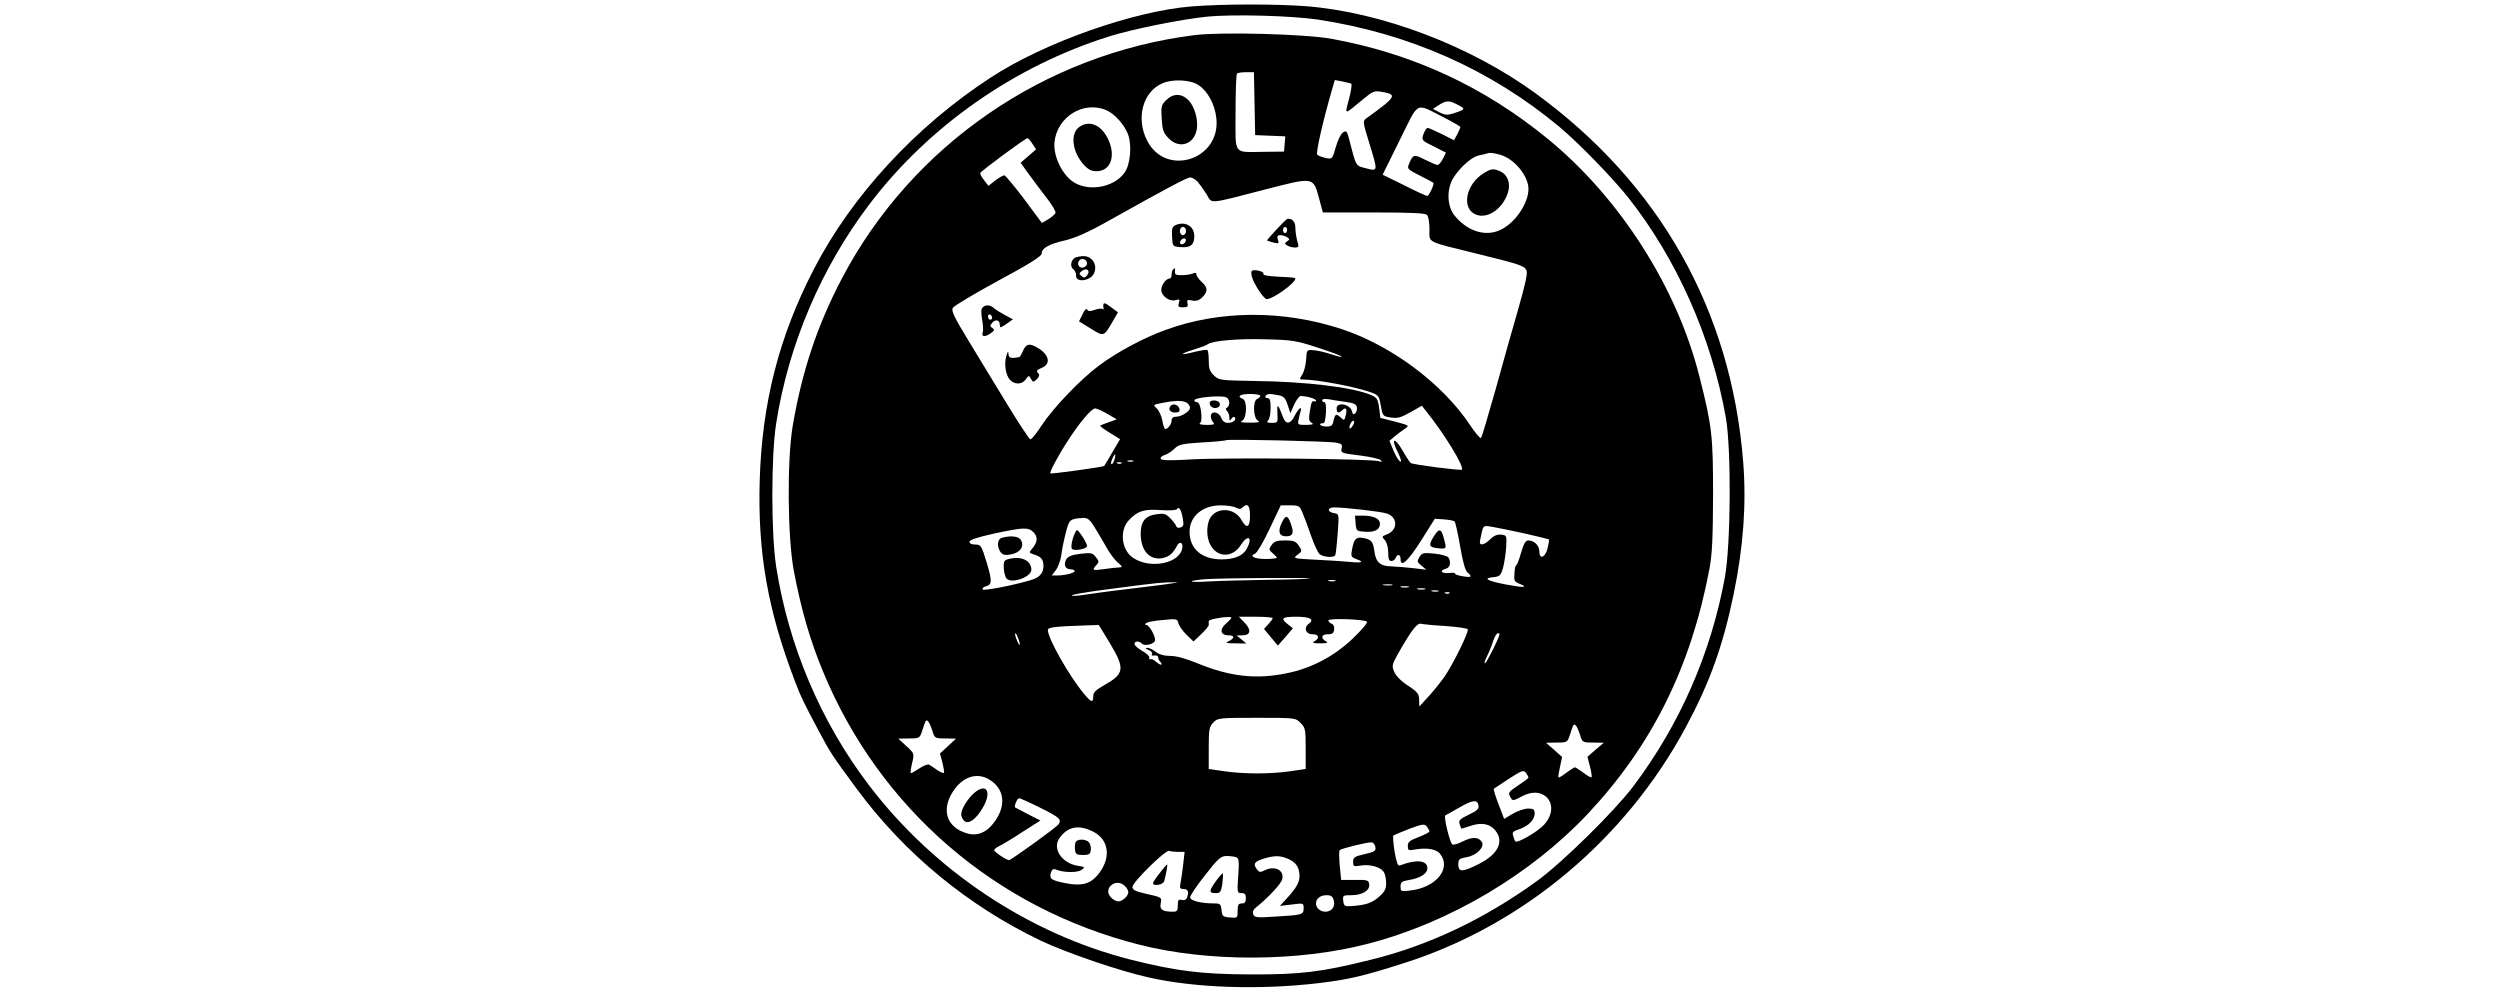 <?xml version="1.0" standalone="no"?>
<!DOCTYPE svg PUBLIC "-//W3C//DTD SVG 20010904//EN"
 "http://www.w3.org/TR/2001/REC-SVG-20010904/DTD/svg10.dtd">
<svg version="1.0" xmlns="http://www.w3.org/2000/svg"
 width="1212pt" height="480pt" viewBox="0 0 1212 480"
 preserveAspectRatio="xMidYMid meet">

<g transform="translate(0,480) scale(0.1,-0.1)"
fill="#000000" stroke="none">
<path d="M5778 4769 c-280 -22 -716 -175 -975 -345 -363 -236 -673 -572 -857
-928 -169 -326 -252 -650 -263 -1026 -10 -350 39 -628 171 -973 29 -77 41
-100 116 -242 56 -105 65 -119 184 -280 230 -312 538 -566 891 -735 122 -58
381 -147 521 -178 227 -52 542 -62 829 -28 147 18 215 34 415 98 574 183 1072
601 1363 1143 116 216 180 394 232 646 47 229 62 435 46 639 -58 734 -403
1347 -1006 1787 -316 231 -749 395 -1115 423 -146 11 -399 11 -552 -1z m612
-64 c443 -68 836 -242 1170 -520 92 -77 256 -245 333 -342 236 -298 405 -679
474 -1068 27 -156 24 -617 -5 -775 -68 -370 -219 -713 -443 -1011 -92 -122
-345 -371 -469 -461 -254 -184 -528 -314 -809 -382 -237 -59 -338 -71 -581
-70 -235 1 -357 16 -580 72 -494 126 -953 432 -1267 845 -234 307 -390 676
-450 1059 -25 160 -25 539 0 696 60 383 218 753 452 1062 288 379 704 670
1164 814 108 34 349 83 471 95 126 13 410 5 540 -14z"/>
<path d="M5793 4630 c-730 -91 -1374 -536 -1712 -1181 -120 -229 -193 -450
-238 -714 -28 -168 -25 -537 5 -700 36 -190 79 -339 143 -493 275 -663 836
-1146 1533 -1322 335 -85 773 -83 1109 5 394 102 790 337 1066 631 310 331
498 709 588 1184 14 76 17 148 18 360 0 287 -5 334 -66 574 -108 431 -384 864
-733 1151 -311 255 -657 415 -1051 487 -125 23 -534 34 -662 18z m289 -332 l3
-153 73 -3 73 -3 -3 -37 -3 -37 -95 -1 c-155 -1 -140 -22 -140 190 0 101 3
186 7 189 3 4 23 7 44 7 l38 0 3 -152z m-271 89 c45 -30 79 -94 86 -161 21
-201 -246 -286 -336 -107 -55 107 -21 236 74 277 50 22 137 18 176 -9z m740 7
c4 -2 -1 -36 -11 -74 -21 -80 -27 -80 67 -2 48 40 56 43 90 37 79 -13 74 -23
-72 -128 -19 -14 -19 -16 13 -120 43 -140 43 -138 -15 -123 -52 13 -47 5 -83
143 -10 38 -13 41 -29 31 -10 -6 -26 -38 -35 -71 -17 -59 -17 -59 -49 -53 -17
4 -36 11 -41 16 -8 8 29 169 71 313 l14 49 37 -7 c20 -4 40 -9 43 -11z m518
-103 c37 -19 35 -22 -21 -40 -31 -10 -42 -9 -69 4 l-32 17 29 19 c36 23 50 23
93 0z m-70 -60 c45 -23 81 -44 81 -47 0 -3 -7 -18 -15 -35 l-16 -29 -59 30
c-33 16 -64 30 -69 30 -5 0 -14 -14 -20 -30 -10 -30 -9 -31 50 -60 l59 -30
-15 -30 c-9 -17 -20 -30 -26 -30 -5 0 -33 12 -61 26 -53 27 -57 26 -76 -18
-11 -27 -10 -28 51 -59 34 -17 64 -33 66 -35 6 -6 -21 -64 -30 -64 -5 0 -55
23 -112 52 l-104 51 83 168 c96 193 72 181 213 110z m-1636 35 c41 -17 91 -74
107 -121 18 -54 9 -145 -18 -182 -54 -75 -183 -95 -256 -40 -52 40 -90 125
-84 187 12 123 140 203 251 156z m-358 -163 l18 -27 -38 -33 -37 -32 38 -53
c21 -29 60 -81 87 -116 27 -34 47 -68 44 -75 -3 -6 -19 -20 -35 -30 l-31 -18
-86 116 c-48 63 -91 115 -96 115 -6 0 -25 -11 -44 -25 l-33 -26 -21 27 c-12
15 -20 31 -19 35 4 10 219 169 229 169 4 0 15 -12 24 -27z m2267 -53 c69 -19
137 -102 138 -165 0 -71 -64 -166 -137 -200 -74 -35 -165 -4 -226 76 -27 38
-33 101 -13 153 20 51 92 122 133 132 15 3 33 7 38 9 18 6 29 5 67 -5z m-1465
-132 c11 -13 30 -40 43 -61 27 -46 4 -48 282 24 241 62 234 63 264 -47 l17
-64 246 0 c179 0 250 -3 259 -12 7 -7 12 -38 12 -69 0 -68 -21 -57 230 -119
211 -52 228 -58 240 -80 7 -13 -4 -63 -39 -186 -27 -93 -77 -270 -111 -394
-35 -124 -66 -229 -70 -233 -4 -4 -28 24 -53 62 -134 201 -380 385 -621 465
-284 94 -593 93 -857 -4 -107 -39 -230 -105 -321 -172 -92 -69 -220 -203 -278
-290 -24 -38 -49 -68 -55 -68 -5 1 -55 76 -111 168 -56 92 -140 231 -188 309
-69 113 -85 146 -77 160 5 10 104 69 220 132 156 84 211 119 211 132 0 26 35
46 115 64 49 12 111 39 210 95 288 161 380 210 396 210 8 0 25 -10 36 -22z
m580 -803 c62 -20 115 -39 117 -44 3 -4 -19 1 -49 11 -29 10 -68 19 -87 20
-33 3 -33 3 -36 -46 -2 -27 -10 -59 -19 -72 -15 -23 -14 -24 8 -24 66 -1 238
-33 313 -58 50 -17 51 -18 60 -68 9 -51 10 -52 48 -58 33 -5 49 -1 95 25 l56
32 19 -24 c91 -113 188 -272 175 -286 -6 -5 -235 24 -247 32 -5 3 -23 30 -40
60 -39 68 -59 63 -24 -7 15 -30 20 -48 13 -46 -7 2 -22 26 -33 53 l-20 48 25
21 c14 12 36 28 49 37 24 16 24 16 -47 35 l-71 18 -6 49 c-6 42 -11 50 -39 62
-91 38 -316 65 -564 68 -166 3 -173 3 -198 27 -20 19 -25 33 -25 71 0 26 -3
50 -7 52 -5 3 -32 -2 -62 -9 -73 -19 -76 -11 -4 11 32 10 63 21 68 26 22 17
145 28 280 24 128 -3 149 -6 252 -40z m-277 -234 c0 -5 -7 -11 -15 -15 -22 -8
-20 -92 3 -105 13 -8 4 -10 -38 -10 -42 0 -51 2 -37 10 22 13 24 97 2 105 -31
12 -13 24 35 24 28 0 50 -4 50 -9z m88 3 c25 -5 34 -14 44 -46 l14 -41 18 42
c11 22 25 41 31 41 30 0 75 -13 75 -22 0 -5 -4 -6 -10 -3 -5 3 -12 -4 -14 -17
-13 -65 -13 -79 3 -88 12 -7 5 -9 -27 -10 -41 0 -42 1 -36 28 3 15 7 33 10 40
8 27 -13 10 -29 -23 -20 -42 -44 -45 -57 -7 -24 64 -30 69 -27 20 2 -47 2 -48
-27 -48 -23 0 -27 3 -18 12 7 7 12 34 12 60 0 37 -4 48 -16 48 -8 0 -12 5 -9
10 7 12 21 12 63 4z m-254 -10 c18 -7 21 -39 5 -50 -8 -4 -8 -9 0 -17 6 -6 11
-20 11 -31 0 -17 2 -18 10 -6 5 8 12 11 15 8 12 -12 -6 -28 -31 -28 -17 0 -27
8 -34 25 -11 30 -50 35 -50 7 0 -10 5 -23 12 -30 9 -9 2 -12 -32 -12 -25 0
-40 4 -33 8 16 10 5 102 -13 102 -8 0 -14 4 -14 9 0 14 125 26 154 15z m576
-22 c42 -5 56 -12 58 -26 2 -10 -1 -23 -7 -29 -9 -9 -13 -6 -17 10 -9 34 -74
46 -74 13 0 -23 10 -26 28 -8 17 17 24 5 16 -26 -6 -25 -8 -26 -23 -11 -24 21
-28 19 -36 -14 -5 -25 -11 -29 -36 -29 -16 1 -29 5 -29 10 0 4 6 7 13 6 8 -2
13 14 15 50 2 31 -1 52 -7 52 -6 0 -11 4 -11 10 0 5 12 7 28 5 15 -3 52 -9 82
-13z m-756 -15 c9 -15 7 -22 -13 -38 -13 -10 -34 -19 -47 -19 -16 0 -24 -6
-24 -18 0 -18 -18 -42 -31 -42 -4 0 -10 18 -14 41 -4 22 -16 48 -27 59 -20 18
-19 18 34 28 73 14 109 10 122 -11z m-395 -44 l45 -26 -39 -14 c-21 -7 -40
-15 -42 -17 -2 -1 19 -17 47 -34 l50 -31 -37 -63 c-20 -35 -38 -65 -40 -67 -4
-5 -257 -40 -261 -36 -5 5 37 85 86 160 56 87 113 154 131 155 8 0 35 -12 60
-27z m1191 -54 c-7 -11 -14 -19 -16 -16 -7 7 7 37 17 37 6 0 5 -9 -1 -21z
m-83 -85 c28 -5 32 -10 27 -28 -5 -22 -1 -23 87 -34 51 -6 97 -17 103 -23 8
-9 6 -10 -9 -5 -32 12 -746 18 -905 9 -99 -6 -147 -6 -152 2 -4 6 3 14 18 19
14 4 35 18 48 31 20 20 37 24 132 30 60 3 114 8 119 11 15 6 494 -5 532 -12z
m-1074 -82 c-3 -12 -9 -22 -14 -22 -5 0 -3 11 3 25 13 30 20 28 11 -3z m90 -9
c-7 -2 -19 -2 -25 0 -7 3 -2 5 12 5 14 0 19 -2 13 -5z m-56 -9 c-3 -3 -12 -4
-19 -1 -8 3 -5 6 6 6 11 1 17 -2 13 -5z m555 -215 c14 -8 23 -8 31 0 25 25 37
11 37 -39 0 -58 -16 -66 -42 -20 -30 53 -104 63 -143 20 -26 -28 -30 -98 -8
-140 33 -64 108 -66 148 -3 34 54 60 40 30 -16 -18 -35 -57 -52 -122 -53 -97
0 -156 51 -156 134 0 75 63 128 151 128 29 0 63 -5 74 -11z m323 -26 c9 -21
28 -72 42 -113 14 -41 33 -81 41 -87 17 -14 68 -18 75 -5 3 4 8 50 12 104 7
95 7 96 -16 100 -35 5 -36 28 -1 28 55 0 233 -21 257 -30 53 -20 52 -80 -2
-101 -24 -9 -25 -11 -9 -28 9 -10 16 -35 16 -59 0 -31 4 -42 15 -42 9 0 18 7
21 15 9 22 24 18 24 -6 0 -43 35 -11 100 91 l66 105 44 -3 c25 -2 48 -6 52
-10 4 -4 16 -59 27 -122 14 -81 25 -118 37 -127 10 -7 15 -15 13 -18 -7 -7
-79 7 -75 14 3 4 -11 5 -30 3 -36 -4 -48 12 -14 21 20 5 26 32 12 54 -5 7 -35
16 -68 19 -54 5 -60 4 -73 -17 -12 -20 -11 -24 10 -41 l24 -20 -60 7 c-33 4
-81 8 -107 9 -57 1 -78 19 -85 74 -6 46 -15 57 -55 64 -33 6 -44 -5 -53 -54
-7 -34 -5 -39 19 -48 39 -14 32 -20 -21 -15 -27 3 -102 8 -167 11 -118 6 -119
7 -96 24 23 17 23 19 7 44 -15 22 -25 26 -67 26 -39 0 -52 -4 -65 -22 -15 -21
-14 -24 5 -40 11 -9 20 -19 20 -22 0 -3 -24 -6 -54 -6 -55 0 -82 14 -51 26 9
4 41 58 70 120 l54 114 45 0 c43 0 47 -2 61 -37z m-581 -26 c6 -30 4 -39 -10
-44 -11 -4 -20 -1 -22 7 -3 8 -16 25 -29 38 -21 21 -31 24 -66 19 -54 -7 -77
-35 -77 -94 0 -82 43 -130 105 -119 33 7 50 21 70 58 12 25 31 20 27 -7 -10
-76 -153 -106 -238 -50 -57 37 -68 133 -22 182 42 46 75 56 155 50 44 -3 75
-1 79 5 9 15 21 -3 28 -45z m-427 -44 c17 -27 42 -70 58 -98 15 -27 39 -60 54
-72 24 -21 24 -23 6 -24 -11 0 -44 -4 -72 -8 -57 -8 -61 -6 -38 19 14 15 14
19 -3 40 -16 20 -23 21 -75 15 -42 -5 -60 -13 -68 -27 -14 -26 -4 -48 21 -48
11 0 20 -4 20 -9 0 -9 -48 -21 -87 -21 l-24 0 19 25 c11 14 23 46 27 72 3 27
13 76 22 110 16 65 20 68 84 72 22 1 33 -8 56 -46z m2083 -29 c63 -14 117 -28
119 -29 2 -2 -1 -21 -6 -42 -11 -46 -40 -58 -40 -17 0 29 -25 54 -54 54 -13 0
-22 -16 -35 -60 -9 -33 -20 -60 -23 -60 -4 0 -8 -18 -9 -40 -3 -35 0 -41 24
-50 48 -19 19 -20 -69 -3 -91 18 -109 30 -55 35 28 3 34 8 45 46 6 23 13 68
15 100 3 56 2 57 -24 60 -19 2 -36 -5 -53 -22 -30 -30 -55 -34 -50 -8 16 79
12 75 58 68 23 -4 94 -18 157 -32z m-2379 5 c22 -22 19 -50 -9 -81 -13 -16
-13 -18 4 -24 38 -11 49 -22 52 -47 5 -38 -13 -64 -53 -77 -74 -24 -236 -56
-241 -48 -3 5 3 12 14 15 32 8 33 25 5 117 -25 82 -28 86 -55 86 -17 0 -28 5
-28 13 0 10 38 22 118 40 146 31 167 32 193 6z m1338 -223 c-3 -3 -94 -6 -204
-7 -110 -2 -239 -5 -287 -8 -48 -3 -84 -3 -80 1 4 4 41 9 82 11 120 5 494 7
489 3z m124 -13 c-7 -2 -21 -2 -30 0 -10 3 -4 5 12 5 17 0 24 -2 18 -5z m-918
-28 c-110 -13 -229 -28 -265 -34 -36 -6 -74 -10 -85 -10 -38 2 50 18 210 38
200 26 218 28 285 28 30 1 -35 -9 -145 -22z m1193 8 c-10 -2 -28 -2 -40 0 -13
2 -5 4 17 4 22 1 32 -1 23 -4z m80 -10 c-10 -2 -26 -2 -35 0 -10 3 -2 5 17 5
19 0 27 -2 18 -5z m80 -10 c-10 -2 -26 -2 -35 0 -10 3 -2 5 17 5 19 0 27 -2
18 -5z m65 -10 c-7 -2 -21 -2 -30 0 -10 3 -4 5 12 5 17 0 24 -2 18 -5z m54 -9
c-3 -3 -12 -4 -19 -1 -8 3 -5 6 6 6 11 1 17 -2 13 -5z m-1057 -119 c0 -3 -12
-16 -27 -29 -32 -27 -26 -56 12 -56 31 0 32 -13 3 -28 -20 -9 -15 -11 31 -11
l53 -1 -23 20 -24 19 28 1 c40 0 45 26 11 61 l-28 29 82 0 c45 0 82 -3 82 -7
0 -4 -10 -17 -21 -29 l-21 -23 33 -40 34 -41 37 42 36 42 -24 19 c-38 29 -29
37 40 37 68 0 90 -13 61 -34 -26 -19 -15 -51 18 -51 31 1 36 -19 10 -34 -14
-8 -8 -10 27 -10 35 0 41 2 28 10 -27 15 -22 35 10 34 21 0 28 5 30 23 2 13
-3 25 -12 28 -9 3 -16 11 -16 16 0 12 175 6 187 -6 5 -4 -26 -41 -68 -81 -91
-87 -201 -145 -321 -169 -149 -31 -276 -16 -432 48 -56 23 -102 36 -132 36
-31 0 -54 7 -71 20 -14 11 -33 20 -42 19 -10 0 -8 -4 7 -10 13 -5 20 -14 17
-20 -4 -6 0 -9 11 -7 10 2 19 -2 19 -9 0 -6 3 -15 8 -19 18 -18 5 -23 -15 -5
-11 11 -25 18 -30 15 -5 -3 -7 0 -6 7 2 7 -14 22 -34 33 -21 12 -38 27 -38 34
0 15 22 16 37 1 14 -14 63 0 63 18 0 22 -29 73 -42 73 -8 0 -8 3 -2 9 5 5 41
12 80 15 69 7 72 6 77 -16 4 -13 21 -38 40 -56 l33 -32 37 35 c20 19 37 39 37
45 0 5 0 13 0 18 -1 4 14 10 32 13 45 9 78 10 78 4z m1038 -40 c56 -4 105 -11
108 -16 6 -11 -72 -171 -114 -231 -17 -24 -51 -67 -76 -94 l-45 -49 -1 32 c0
28 -7 38 -54 69 -33 21 -59 48 -67 67 -12 28 -10 35 15 81 64 114 96 157 114
152 9 -2 63 -8 120 -11z m-1628 -82 c75 -125 72 -149 -27 -205 -41 -23 -53
-35 -53 -54 0 -33 -10 -30 -46 14 -72 87 -174 267 -174 308 0 13 36 17 186 22
l61 2 53 -87z m-441 15 c6 -18 7 -28 2 -23 -10 12 -25 55 -18 55 3 0 10 -15
16 -32z m2331 28 c0 -14 -60 -135 -70 -141 -6 -4 -3 10 8 31 11 22 25 56 31
77 7 20 17 37 22 37 5 0 9 -2 9 -4z m-965 -431 c23 -22 25 -31 25 -123 l0
-100 -75 -11 c-97 -14 -223 -14 -320 0 l-75 11 0 101 c0 90 2 103 22 124 21
22 26 23 210 23 187 0 189 0 213 -25z m-1785 -37 c11 -37 12 -38 63 -38 l52
-1 -39 -36 -39 -36 12 -45 c6 -25 10 -47 7 -49 -3 -3 -17 4 -33 14 -15 11 -33
23 -39 26 -6 3 -28 -5 -48 -19 -21 -14 -39 -24 -41 -22 -2 1 1 24 7 49 11 46
11 46 -28 82 l-39 36 52 1 c51 0 52 1 64 38 6 20 14 41 16 45 8 13 19 -4 33
-45z m3140 -20 c11 -37 12 -38 63 -38 l52 -1 -40 -34 -39 -34 12 -47 c7 -26
10 -49 8 -52 -3 -3 -21 7 -40 22 -19 14 -38 26 -41 26 -3 0 -22 -12 -41 -26
-19 -15 -36 -25 -38 -23 -3 2 1 25 7 52 l10 47 -39 35 -39 34 52 1 c51 0 52 1
64 38 6 20 14 41 16 45 8 13 19 -4 33 -45z m-250 -208 c0 -3 -23 -20 -50 -38
-44 -29 -49 -35 -40 -52 13 -25 12 -25 62 1 109 56 186 -48 104 -139 -31 -34
-130 -92 -140 -81 -2 2 -6 14 -10 26 -6 18 -1 23 27 32 45 15 77 46 77 76 0
21 -5 25 -32 25 -17 0 -50 -11 -74 -25 l-42 -25 -27 71 c-15 38 -25 72 -23 75
3 2 36 24 74 49 62 40 70 43 82 28 6 -9 12 -19 12 -23z m-2613 -10 c71 -43 82
-122 28 -199 -38 -56 -86 -77 -138 -61 -97 29 -125 112 -68 201 46 73 117 97
178 59z m248 -137 c92 -46 103 -56 87 -79 -8 -14 -231 -174 -240 -174 -13 0
-72 40 -72 48 0 5 11 14 24 20 13 6 64 36 112 68 l88 56 -59 30 c-33 17 -62
32 -63 33 -7 6 9 45 19 45 5 0 52 -21 104 -47z m2123 11 c2 -16 -8 -25 -48
-44 -42 -20 -49 -27 -44 -44 4 -12 7 -22 8 -23 1 -1 21 5 45 13 54 18 94 11
121 -23 43 -54 12 -115 -81 -162 -80 -40 -99 -40 -99 -2 0 25 4 29 38 35 49 7
91 49 76 74 -16 25 -47 26 -94 2 -23 -12 -46 -18 -50 -13 -13 13 -42 137 -33
140 4 2 35 19 68 38 66 38 88 40 93 9z m-238 -125 c0 -4 -24 -16 -52 -27 -43
-16 -53 -24 -53 -43 0 -20 4 -23 25 -19 63 12 112 5 131 -19 57 -70 -17 -163
-142 -178 -47 -6 -49 -5 -49 19 0 22 6 26 43 32 53 9 87 31 87 56 0 40 -53 45
-134 14 -9 -4 -16 16 -25 67 -6 39 -9 74 -6 78 4 3 39 18 78 33 65 24 73 25
85 10 6 -9 12 -19 12 -23z m-1630 -1 c80 -41 88 -133 19 -213 -37 -42 -79 -52
-157 -36 -66 13 -76 21 -67 51 5 15 12 19 23 15 36 -16 107 -17 126 -2 18 13
16 14 -21 20 -77 13 -123 85 -86 135 41 56 93 65 163 30z m1368 -75 c3 -18 -4
-23 -52 -34 -49 -11 -56 -15 -56 -37 0 -23 3 -24 39 -18 46 7 98 -9 111 -34 6
-10 10 -34 10 -53 0 -27 -8 -42 -35 -65 -34 -30 -63 -40 -135 -45 -31 -2 -35
1 -38 26 -3 26 -1 27 40 27 53 0 90 23 86 53 -3 20 -9 22 -69 21 l-67 0 -7 69
c-3 38 -4 72 0 75 8 9 136 40 155 38 8 0 16 -11 18 -23z m-956 -23 l31 0 -7
-62 c-4 -35 -10 -75 -13 -90 -5 -24 -2 -28 16 -28 21 0 26 -15 15 -43 -3 -9
-13 -13 -25 -10 -16 4 -19 0 -19 -26 0 -26 -4 -31 -22 -31 -52 0 -67 10 -61
40 6 31 8 29 -84 50 -39 9 -53 17 -53 30 0 23 161 181 178 175 8 -3 27 -5 44
-5z m282 -26 c12 -5 14 -20 9 -90 -6 -81 -5 -84 16 -84 16 0 21 -6 21 -25 0
-18 -5 -25 -20 -25 -16 0 -20 -7 -20 -36 0 -35 -1 -35 -37 -32 -35 3 -38 6
-41 36 -3 28 -7 32 -31 32 -70 0 -121 13 -121 30 0 9 33 58 73 108 63 81 76
92 104 92 17 0 38 -3 47 -6z m251 -8 c38 -16 55 -42 55 -83 0 -31 -17 -61 -64
-111 l-31 -34 58 7 c57 7 57 7 57 -19 0 -31 -7 -32 -141 -40 -86 -6 -98 -4
-103 11 -5 12 0 24 16 36 54 43 119 112 124 134 12 45 -38 69 -88 42 -18 -9
-24 -8 -35 7 -19 26 -12 37 33 51 53 16 79 16 119 -1z m-791 -132 c9 -8 16
-22 16 -29 0 -19 -28 -45 -49 -45 -10 0 -26 9 -36 20 -40 44 27 97 69 54z
m1012 -69 c8 -31 -10 -55 -40 -55 -26 0 -46 18 -46 40 0 24 21 40 52 40 21 0
29 -6 34 -25z"/>
<path d="M5653 4314 c-23 -23 -25 -31 -21 -89 3 -55 8 -69 33 -95 51 -54 124
-31 137 43 8 44 -10 109 -39 140 -34 35 -75 36 -110 1z"/>
<path d="M5233 4185 c-45 -31 -36 -118 18 -180 24 -27 39 -35 65 -35 70 0 96
77 54 160 -34 66 -89 88 -137 55z"/>
<path d="M7194 3961 c-89 -54 -111 -174 -37 -202 56 -21 128 29 153 106 15 45
0 87 -36 104 -34 15 -44 14 -80 -8z"/>
<path d="M6188 3687 c-26 -28 -47 -52 -45 -53 1 -1 15 -6 31 -10 26 -6 28 -5
21 15 -5 16 -2 21 12 21 10 0 25 -5 33 -10 13 -9 13 -11 0 -20 -13 -9 -13 -11
0 -20 8 -5 25 -10 37 -10 20 0 21 3 12 32 -5 18 -9 47 -9 64 0 29 -16 46 -38
43 -4 0 -28 -24 -54 -52z m52 -2 c0 -8 -4 -15 -10 -15 -5 0 -10 7 -10 15 0 8
5 15 10 15 6 0 10 -7 10 -15z"/>
<path d="M5702 3710 c-19 -8 -22 -16 -20 -57 3 -48 3 -48 41 -51 48 -4 67 11
67 53 0 47 -41 73 -88 55z m48 -30 c0 -11 -7 -20 -15 -20 -8 0 -15 9 -15 20 0
11 7 20 15 20 8 0 15 -9 15 -20z m-11 -61 c-9 -5 -15 -4 -18 2 -2 6 3 15 10
20 9 5 15 4 18 -2 2 -6 -3 -15 -10 -20z"/>
<path d="M5218 3553 c-24 -6 -34 -44 -15 -58 8 -6 15 -20 14 -31 -3 -25 36
-31 69 -10 29 20 32 65 6 89 -18 17 -39 19 -74 10z m52 -29 c0 -20 -30 -30
-40 -13 -11 17 7 40 26 32 8 -3 14 -12 14 -19z m0 -59 c-10 -12 -16 -13 -27
-3 -13 10 -12 14 3 25 24 17 42 0 24 -22z"/>
<path d="M5687 3493 c-4 -3 -7 -15 -7 -25 0 -10 -4 -18 -9 -18 -18 0 -41 -31
-41 -55 0 -31 41 -59 70 -50 19 6 21 4 15 -14 -5 -18 -2 -21 20 -21 22 0 26 4
22 20 -4 16 -1 18 23 13 20 -4 34 1 49 16 28 28 27 47 -4 75 -14 13 -25 29
-25 36 0 8 -6 9 -17 4 -10 -4 -34 -8 -53 -8 -27 -1 -35 3 -34 17 2 19 1 20 -9
10z"/>
<path d="M6068 3463 c6 -32 58 -113 73 -113 31 0 139 78 139 100 0 3 -15 5
-33 6 -80 3 -126 8 -122 15 6 8 -19 19 -44 19 -14 0 -17 -6 -13 -27z"/>
<path d="M5349 3323 c-1 -5 0 -12 1 -18 1 -5 -1 -7 -5 -3 -4 3 -20 2 -37 -4
-22 -8 -32 -8 -37 1 -5 7 -14 -2 -23 -23 l-17 -34 57 -35 c64 -40 63 -40 106
34 l26 45 -30 22 c-31 24 -39 26 -41 15z"/>
<path d="M4763 3309 c-7 -7 -7 -26 -2 -57 5 -25 7 -54 3 -64 -7 -22 13 -23 41
-2 17 12 17 16 6 24 -12 7 -13 11 -1 25 14 17 34 15 36 -3 1 -7 2 -15 3 -18 0
-3 15 4 31 16 l31 22 -38 20 c-21 11 -45 26 -54 34 -19 17 -41 18 -56 3z m47
-50 c0 -5 -4 -9 -10 -9 -5 0 -10 7 -10 16 0 8 5 12 10 9 6 -3 10 -10 10 -16z"/>
<path d="M4960 3100 c-7 -16 -15 -31 -19 -31 -39 -8 -51 -5 -52 15 -1 16 -3
14 -10 -9 -12 -39 -4 -92 17 -116 23 -25 59 -24 77 2 14 20 16 20 25 2 10 -17
12 -17 29 -1 13 14 14 21 5 30 -9 9 -5 15 19 25 42 17 37 58 -10 90 -46 31
-66 29 -81 -7z"/>
<path d="M5867 2853 c-10 -15 10 -35 29 -31 26 5 24 32 -3 36 -11 2 -23 -1
-26 -5z"/>
<path d="M5677 2834 c-16 -16 -6 -34 19 -34 19 0 25 5 22 17 -3 19 -29 29 -41
17z"/>
<path d="M6214 2266 c-20 -42 -13 -66 20 -66 33 0 40 14 26 55 -16 49 -27 51
-46 11z"/>
<path d="M6572 2263 c3 -37 4 -38 46 -41 47 -3 72 10 72 39 0 24 -30 39 -80
39 l-41 0 3 -37z"/>
<path d="M6950 2198 c-26 -42 -22 -52 23 -56 41 -4 41 -3 26 51 -12 46 -23 47
-49 5z"/>
<path d="M5201 2189 c-7 -24 -9 -45 -4 -50 12 -12 73 0 73 14 0 14 -40 77 -49
77 -4 0 -13 -19 -20 -41z"/>
<path d="M4858 2193 c-35 -9 -19 -83 17 -83 60 0 95 33 75 71 -10 19 -48 24
-92 12z"/>
<path d="M4895 2091 c-27 -6 -30 -10 -29 -44 1 -20 7 -43 13 -51 24 -28 121 6
121 42 0 43 -46 67 -105 53z"/>
<path d="M4728 960 c-33 -26 -68 -81 -68 -107 0 -12 7 -26 15 -33 21 -18 57 8
90 65 43 73 20 120 -37 75z"/>
<path d="M5214 716 c-3 -8 -4 -25 -2 -38 2 -19 9 -23 38 -23 29 0 36 4 38 23
2 13 -2 30 -8 38 -16 18 -59 18 -66 0z"/>
<path d="M5623 568 c-18 -22 -33 -44 -33 -49 0 -17 49 -9 54 9 9 31 18 82 14
81 -2 0 -18 -18 -35 -41z"/>
<path d="M5893 526 c-33 -47 -33 -56 3 -56 19 0 24 7 30 45 3 25 4 48 2 50 -2
3 -18 -15 -35 -39z"/>
</g>
</svg>
